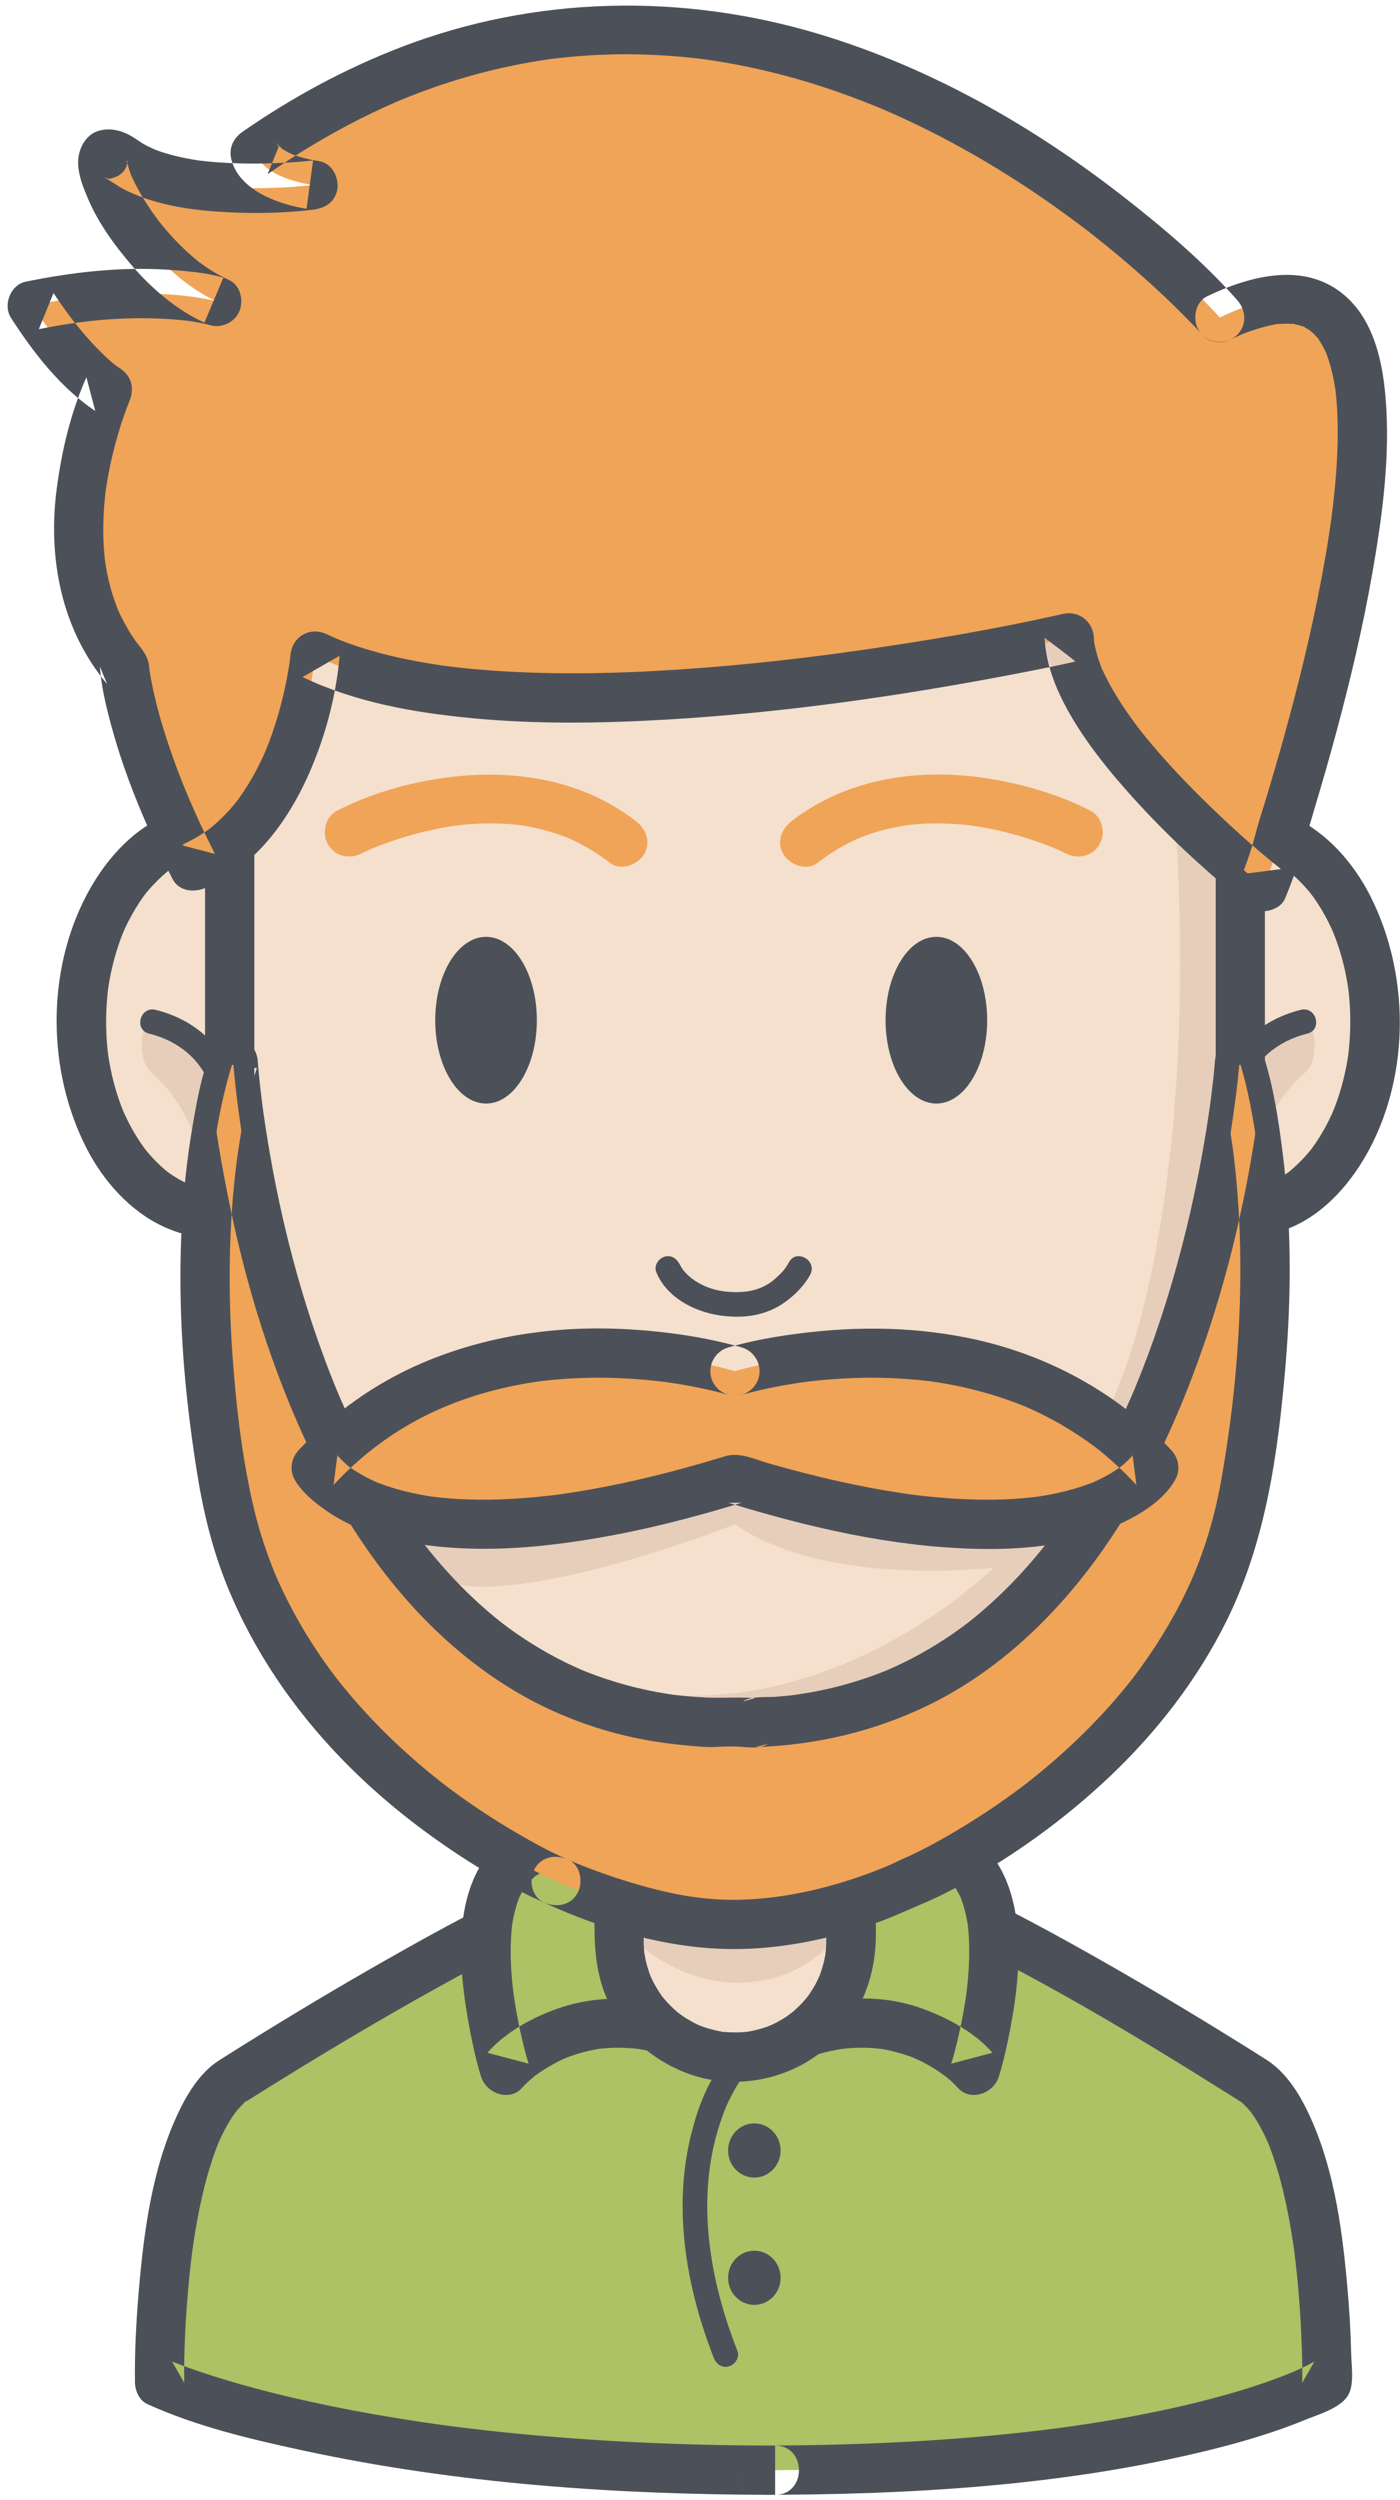 <?xml version="1.0" encoding="UTF-8"?>
<svg width="135px" height="241px" viewBox="0 0 135 241" version="1.1" xmlns="http://www.w3.org/2000/svg" xmlns:xlink="http://www.w3.org/1999/xlink">
    <!-- Generator: Sketch 48.2 (47327) - http://www.bohemiancoding.com/sketch -->
    <title>male6</title>
    <desc>Created with Sketch.</desc>
    <defs></defs>
    <g id="Page-1" stroke="none" stroke-width="1" fill="none" fill-rule="evenodd">
        <g id="male6">
            <path d="M106.468,98.493 C106.468,108.748 112.313,117.062 119.524,117.062 C126.736,117.062 132.582,108.748 132.582,98.493 C132.582,88.238 126.736,79.923 119.524,79.923 C112.313,79.923 106.468,88.238 106.468,98.493" id="Fill-332" fill="#F4E0CD"></path>
            <path d="M104.093,98.493 C104.128,105.909 107.113,114.857 114.33,118.227 C117.714,119.809 121.331,119.739 124.719,118.227 C127.95,116.785 130.454,113.803 132.073,110.736 C136.001,103.295 135.901,93.699 132.073,86.251 C130.474,83.14 127.924,80.256 124.719,78.758 C121.334,77.177 117.716,77.246 114.33,78.758 C111.099,80.2 108.595,83.184 106.976,86.251 C104.997,90 104.112,94.273 104.093,98.493 C104.078,101.557 108.828,101.556 108.843,98.493 C108.861,94.708 109.675,91.071 111.493,87.892 C111.704,87.525 111.932,87.169 112.166,86.818 C112.281,86.646 112.403,86.478 112.523,86.309 C112.921,85.758 112.229,86.67 112.65,86.144 C113.182,85.478 113.78,84.866 114.42,84.304 C114.563,84.178 114.711,84.058 114.859,83.939 C114.411,84.299 114.906,83.916 114.98,83.862 C115.283,83.649 115.598,83.457 115.918,83.272 C116.233,83.092 116.561,82.935 116.892,82.787 C116.333,83.037 116.889,82.8 116.993,82.763 C117.217,82.682 117.445,82.614 117.674,82.548 C118.018,82.452 118.369,82.384 118.721,82.324 C118.079,82.43 118.677,82.338 118.802,82.327 C118.981,82.312 119.163,82.306 119.343,82.301 C119.704,82.29 120.067,82.311 120.426,82.343 C121.039,82.397 119.898,82.254 120.504,82.354 C120.739,82.393 120.97,82.447 121.201,82.504 C121.549,82.589 121.889,82.702 122.224,82.824 C122.798,83.033 121.761,82.611 122.321,82.861 C122.487,82.935 122.648,83.016 122.81,83.098 C123.137,83.266 123.451,83.457 123.76,83.655 C123.916,83.755 124.067,83.863 124.219,83.97 C124.432,84.128 124.421,84.118 124.189,83.939 C124.288,84.017 124.387,84.098 124.483,84.179 C125.085,84.679 125.63,85.243 126.142,85.834 C126.273,85.986 126.4,86.144 126.526,86.302 C126.191,85.884 126.608,86.424 126.646,86.477 C126.932,86.874 127.194,87.288 127.446,87.707 C127.897,88.457 128.284,89.242 128.632,90.044 C128.435,89.592 128.718,90.282 128.73,90.313 C128.812,90.527 128.887,90.742 128.963,90.958 C129.143,91.471 129.296,91.993 129.44,92.519 C129.695,93.449 129.878,94.398 130.021,95.352 C129.952,94.893 130.059,95.701 130.059,95.704 C130.086,95.954 130.107,96.203 130.127,96.453 C130.176,97.046 130.196,97.641 130.204,98.235 C130.219,99.252 130.161,100.269 130.059,101.281 C130.059,101.286 129.956,102.094 130.021,101.634 C129.987,101.877 129.946,102.119 129.904,102.36 C129.81,102.914 129.69,103.463 129.558,104.009 C129.339,104.914 129.056,105.801 128.73,106.673 C128.718,106.703 128.44,107.395 128.632,106.942 C128.545,107.148 128.452,107.349 128.359,107.552 C128.146,108.014 127.91,108.464 127.662,108.908 C127.455,109.278 127.23,109.639 126.998,109.994 C126.886,110.169 126.766,110.339 126.646,110.508 C126.608,110.562 126.196,111.108 126.526,110.684 C125.999,111.36 125.407,111.982 124.773,112.556 C124.631,112.684 124.484,112.806 124.337,112.928 C123.846,113.334 124.729,112.643 124.219,113.016 C123.921,113.235 123.607,113.432 123.289,113.622 C122.976,113.808 122.651,113.971 122.321,114.126 C121.766,114.385 122.795,113.943 122.224,114.162 C122.001,114.248 121.773,114.318 121.546,114.388 C121.204,114.492 120.854,114.567 120.504,114.632 C119.9,114.743 121.038,114.578 120.426,114.643 C120.247,114.663 120.067,114.671 119.886,114.68 C119.525,114.697 119.163,114.683 118.802,114.66 C118.68,114.651 118.074,114.566 118.721,114.661 C118.486,114.626 118.253,114.577 118.021,114.524 C117.671,114.446 117.331,114.339 116.993,114.223 C116.891,114.188 116.326,113.958 116.892,114.199 C116.726,114.128 116.563,114.048 116.4,113.969 C116.072,113.81 115.755,113.624 115.445,113.431 C115.288,113.333 115.134,113.228 114.98,113.124 C114.879,113.052 114.778,112.98 114.677,112.904 C114.909,113.087 114.92,113.094 114.711,112.928 C114.105,112.44 113.554,111.885 113.038,111.303 C112.904,111.153 112.777,110.997 112.65,110.842 C112.222,110.321 112.928,111.223 112.523,110.676 C112.233,110.284 111.967,109.875 111.711,109.46 C111.215,108.657 110.793,107.808 110.418,106.942 C110.613,107.393 110.33,106.704 110.319,106.673 C110.237,106.46 110.161,106.244 110.085,106.027 C109.906,105.515 109.752,104.993 109.608,104.467 C109.483,104.008 109.378,103.541 109.28,103.074 C109.23,102.837 109.187,102.598 109.145,102.36 C109.129,102.277 108.996,101.383 109.047,101.777 C108.904,100.688 108.849,99.589 108.843,98.493 C108.828,95.43 104.078,95.429 104.093,98.493" id="Fill-333" fill="#4C5159"></path>
            <path d="M126.555,99.159 C126.555,99.159 127.377,102.055 125.753,103.488 C120.632,108 120.795,114.598 120.795,114.598 L120.795,102.84 L122.458,100.98 L126.555,99.159" id="Fill-334" fill="#E7CEBB"></path>
            <path d="M119.57,108.745 C119.44,107.262 119.641,106.252 120.102,104.847 C120.986,102.153 123.26,100.334 126.069,99.638 C127.555,99.27 126.925,96.979 125.437,97.348 C121.934,98.215 119.247,100.47 117.946,103.839 C117.365,105.342 117.053,107.13 117.194,108.745 C117.328,110.259 119.704,110.272 119.57,108.745" id="Fill-335" fill="#4C5159"></path>
            <path d="M33.972,98.493 C33.972,108.748 28.127,117.062 20.916,117.062 C13.705,117.062 7.859,108.748 7.859,98.493 C7.859,88.238 13.705,79.923 20.916,79.923 C28.127,79.923 33.972,88.238 33.972,98.493" id="Fill-336" fill="#F4E0CD"></path>
            <path d="M31.598,98.493 C31.579,102.278 30.764,105.915 28.946,109.094 C28.737,109.461 28.509,109.817 28.274,110.168 C28.16,110.34 28.038,110.508 27.916,110.676 C27.52,111.228 28.212,110.317 27.791,110.842 C27.258,111.509 26.66,112.12 26.021,112.682 C25.877,112.808 25.729,112.927 25.581,113.047 C26.028,112.687 25.534,113.07 25.459,113.124 C25.158,113.338 24.841,113.529 24.522,113.713 C24.207,113.894 23.88,114.051 23.548,114.199 C24.107,113.95 23.55,114.186 23.448,114.223 C23.223,114.304 22.995,114.372 22.766,114.438 C22.422,114.534 22.071,114.603 21.719,114.661 C22.361,114.556 21.763,114.648 21.638,114.66 C21.458,114.674 21.278,114.68 21.098,114.685 C20.735,114.696 20.375,114.674 20.015,114.643 C19.402,114.59 20.542,114.732 19.937,114.632 C19.702,114.593 19.469,114.538 19.239,114.483 C18.892,114.398 18.552,114.284 18.216,114.162 C17.642,113.953 18.679,114.375 18.119,114.126 C17.954,114.051 17.792,113.969 17.631,113.887 C17.303,113.72 16.99,113.529 16.681,113.331 C16.523,113.231 16.373,113.123 16.22,113.016 C16.008,112.859 16.019,112.868 16.251,113.047 C16.151,112.969 16.054,112.889 15.956,112.807 C15.355,112.307 14.809,111.742 14.298,111.152 C14.166,111 14.041,110.842 13.914,110.684 C14.249,111.103 13.833,110.562 13.794,110.508 C13.508,110.112 13.246,109.698 12.993,109.277 C12.542,108.529 12.157,107.743 11.809,106.942 C12.004,107.393 11.722,106.704 11.71,106.673 C11.627,106.46 11.552,106.244 11.478,106.027 C11.297,105.515 11.143,104.993 11,104.467 C10.747,103.537 10.563,102.588 10.419,101.634 C10.489,102.093 10.382,101.286 10.381,101.281 C10.354,101.033 10.333,100.783 10.313,100.533 C10.264,99.94 10.245,99.345 10.236,98.751 C10.221,97.733 10.279,96.716 10.381,95.704 C10.382,95.701 10.483,94.892 10.419,95.352 C10.454,95.109 10.495,94.867 10.537,94.626 C10.629,94.072 10.75,93.523 10.882,92.977 C11.1,92.073 11.385,91.185 11.71,90.313 C11.722,90.282 12,89.589 11.809,90.044 C11.896,89.839 11.988,89.637 12.081,89.434 C12.294,88.972 12.531,88.522 12.779,88.078 C12.985,87.707 13.21,87.347 13.441,86.991 C13.555,86.818 13.675,86.647 13.794,86.477 C13.832,86.424 14.245,85.879 13.914,86.302 C14.44,85.627 15.032,85.005 15.667,84.43 C15.81,84.301 15.956,84.18 16.103,84.058 C16.593,83.652 15.712,84.343 16.22,83.97 C16.519,83.751 16.833,83.553 17.15,83.363 C17.464,83.176 17.79,83.014 18.119,82.861 C18.675,82.601 17.646,83.043 18.216,82.824 C18.439,82.738 18.667,82.667 18.894,82.598 C19.237,82.494 19.586,82.419 19.937,82.354 C20.541,82.243 19.403,82.408 20.015,82.343 C20.193,82.323 20.373,82.315 20.553,82.306 C20.916,82.288 21.277,82.302 21.638,82.327 C21.761,82.336 22.366,82.419 21.719,82.324 C21.954,82.359 22.187,82.409 22.42,82.461 C22.768,82.539 23.11,82.647 23.448,82.763 C23.549,82.798 24.113,83.027 23.548,82.787 C23.715,82.858 23.877,82.937 24.04,83.016 C24.367,83.176 24.685,83.362 24.996,83.554 C25.152,83.652 25.307,83.757 25.459,83.862 C25.562,83.934 25.663,84.006 25.762,84.081 C25.532,83.899 25.52,83.892 25.728,84.058 C26.335,84.546 26.886,85.101 27.402,85.683 C27.537,85.833 27.663,85.988 27.791,86.144 C28.218,86.664 27.512,85.762 27.916,86.309 C28.207,86.702 28.472,87.111 28.729,87.525 C29.226,88.329 29.646,89.178 30.023,90.044 C29.827,89.592 30.109,90.282 30.122,90.313 C30.204,90.527 30.279,90.742 30.355,90.958 C30.535,91.471 30.688,91.993 30.832,92.519 C30.958,92.978 31.063,93.445 31.16,93.911 C31.21,94.148 31.253,94.387 31.296,94.626 C31.311,94.709 31.445,95.603 31.394,95.21 C31.536,96.298 31.591,97.397 31.598,98.493 C31.612,101.556 36.363,101.557 36.348,98.493 C36.312,91.076 33.327,82.13 26.111,78.758 C22.726,77.177 19.108,77.246 15.722,78.758 C12.491,80.2 9.988,83.184 8.367,86.251 C4.438,93.692 4.539,103.286 8.367,110.736 C9.966,113.846 12.516,116.73 15.722,118.227 C19.105,119.809 22.723,119.739 26.111,118.227 C29.342,116.785 31.844,113.803 33.464,110.736 C35.444,106.986 36.327,102.713 36.348,98.493 C36.363,95.429 31.612,95.43 31.598,98.493" id="Fill-337" fill="#4C5159"></path>
            <path d="M22.148,51.296 L22.148,126.658 C22.148,153.567 43.963,175.381 70.873,175.381 C97.783,175.381 119.597,153.567 119.597,126.658 L119.597,51.296 L22.148,51.296" id="Fill-338" fill="#F4E0CD"></path>
            <path d="M19.774,51.296 C19.774,56.105 19.774,60.914 19.774,65.722 C19.774,75.733 19.774,85.742 19.774,95.752 C19.774,104.337 19.774,112.922 19.774,121.507 C19.774,123.195 19.774,124.884 19.774,126.572 C19.774,132.935 20.936,139.308 23.268,145.231 C28.623,158.83 39.608,169.528 53.284,174.64 C67.198,179.84 83.163,178.401 96.062,171.127 C108.605,164.054 117.781,151.573 120.815,137.504 C122.213,131.022 121.972,124.444 121.972,117.866 C121.972,108.5 121.972,99.134 121.972,89.768 C121.972,80.237 121.972,70.706 121.972,61.174 C121.972,57.881 121.972,54.589 121.972,51.296 C121.972,50.001 120.892,48.921 119.597,48.921 C115.69,48.921 111.784,48.921 107.876,48.921 C98.792,48.921 89.706,48.921 80.622,48.921 C70.311,48.921 60.001,48.921 49.691,48.921 C42.107,48.921 34.525,48.921 26.943,48.921 C25.346,48.921 23.747,48.921 22.148,48.921 C19.085,48.921 19.085,53.671 22.148,53.671 C26.055,53.671 29.962,53.671 33.869,53.671 C42.954,53.671 52.04,53.671 61.124,53.671 C71.435,53.671 81.744,53.671 92.054,53.671 C99.637,53.671 107.22,53.671 114.803,53.671 C116.401,53.671 118,53.671 119.597,53.671 C118.805,52.879 118.014,52.088 117.221,51.296 C117.221,56.105 117.221,60.914 117.221,65.722 C117.221,75.733 117.221,85.742 117.221,95.752 C117.221,104.337 117.221,112.922 117.221,121.507 C117.221,123.195 117.221,124.884 117.221,126.572 C117.221,127.416 117.201,128.259 117.161,129.103 C117.119,129.981 117.048,130.859 116.96,131.734 C116.917,132.169 116.863,132.602 116.808,133.035 C116.878,132.488 116.782,133.204 116.772,133.264 C116.73,133.551 116.684,133.836 116.637,134.121 C116.058,137.629 115.071,141.065 113.739,144.359 C113.716,144.415 113.448,145.06 113.656,144.569 C113.573,144.763 113.488,144.955 113.404,145.147 C113.234,145.532 113.059,145.913 112.88,146.293 C112.494,147.113 112.079,147.921 111.646,148.718 C110.819,150.245 109.901,151.721 108.917,153.151 C108.681,153.493 108.438,153.831 108.193,154.167 C108.073,154.336 107.948,154.502 107.824,154.668 C107.789,154.715 107.369,155.263 107.691,154.847 C107.141,155.558 106.567,156.25 105.979,156.93 C104.848,158.235 103.641,159.475 102.379,160.654 C101.773,161.22 101.149,161.767 100.515,162.302 C100.198,162.57 99.875,162.831 99.552,163.09 C99.39,163.219 99.226,163.347 99.063,163.475 C99.474,163.154 98.789,163.678 98.717,163.732 C97.329,164.77 95.877,165.724 94.386,166.608 C92.886,167.496 91.334,168.295 89.747,169.016 C89.555,169.104 89.363,169.189 89.17,169.273 C89.117,169.297 88.474,169.569 88.965,169.363 C88.575,169.527 88.184,169.682 87.792,169.834 C86.936,170.166 86.07,170.469 85.198,170.752 C83.505,171.301 81.779,171.747 80.035,172.106 C79.188,172.28 78.335,172.427 77.481,172.557 C77.418,172.566 76.705,172.664 77.251,172.592 C77.035,172.621 76.818,172.647 76.602,172.673 C76.094,172.733 75.585,172.782 75.078,172.827 C73.235,172.988 71.383,173.033 69.535,172.988 C68.651,172.966 67.769,172.914 66.888,172.845 C66.451,172.811 66.014,172.767 65.578,172.721 C65.361,172.698 65.144,172.673 64.927,172.647 C64.784,172.629 64.639,172.611 64.495,172.592 C64.767,172.629 64.762,172.628 64.48,172.588 C60.95,172.087 57.484,171.172 54.151,169.91 C53.758,169.761 53.366,169.604 52.976,169.443 C52.329,169.18 53.409,169.632 52.768,169.357 C52.575,169.274 52.382,169.189 52.19,169.103 C51.36,168.734 50.543,168.336 49.736,167.921 C48.189,167.126 46.692,166.238 45.24,165.283 C44.545,164.827 43.866,164.348 43.195,163.856 C43.027,163.733 42.863,163.608 42.696,163.482 C42.146,163.068 43.062,163.772 42.52,163.347 C42.138,163.05 41.762,162.743 41.389,162.435 C40.06,161.332 38.796,160.151 37.59,158.914 C36.384,157.677 35.251,156.368 34.183,155.011 C33.757,154.47 34.464,155.383 34.047,154.834 C33.921,154.669 33.798,154.502 33.675,154.335 C33.427,154 33.187,153.662 32.948,153.321 C32.429,152.584 31.938,151.828 31.461,151.063 C30.543,149.583 29.711,148.05 28.956,146.482 C28.774,146.103 28.599,145.722 28.428,145.34 C28.341,145.148 28.257,144.955 28.173,144.762 C27.895,144.122 28.354,145.201 28.085,144.554 C27.736,143.71 27.416,142.852 27.114,141.988 C26.529,140.311 26.047,138.6 25.65,136.87 C25.457,136.029 25.293,135.184 25.145,134.335 C25.071,133.908 25.004,133.479 24.942,133.05 C24.837,132.336 25.002,133.537 24.91,132.818 C24.873,132.53 24.84,132.241 24.808,131.953 C24.526,129.397 24.524,126.841 24.524,124.277 C24.524,121.244 24.524,118.211 24.524,115.177 C24.524,105.442 24.524,95.707 24.524,85.972 C24.524,76.865 24.524,67.759 24.524,58.653 C24.524,56.201 24.524,53.749 24.524,51.296 C24.524,48.233 19.774,48.233 19.774,51.296" id="Fill-339" fill="#4C5159"></path>
            <path d="M13.884,99.159 C13.884,99.159 13.062,102.055 14.687,103.488 C19.807,108 19.645,114.598 19.645,114.598 L19.645,102.84 L17.981,100.98 L13.884,99.159" id="Fill-340" fill="#E7CEBB"></path>
            <path d="M23.245,108.745 C23.388,107.118 23.058,105.358 22.495,103.839 C21.243,100.465 18.47,98.206 15.002,97.348 C13.515,96.979 12.885,99.27 14.371,99.638 C17.208,100.34 19.417,102.155 20.339,104.847 C20.814,106.237 21,107.272 20.871,108.745 C20.737,110.272 23.113,110.259 23.245,108.745" id="Fill-341" fill="#4C5159"></path>
            <path d="M117.153,81.42 C117.153,81.42 101.831,70.858 100.37,60.797 C100.37,60.797 52.616,71.999 32.581,62.443 C32.581,62.443 28.161,61.348 28.462,56.111 C29.217,42.991 116.692,51.925 116.692,51.925 C116.692,51.925 117.153,61.808 117.153,81.42" id="Fill-342" fill="#E7CEBB"></path>
            <path d="M105.163,78.163 C102.167,76.614 98.778,75.619 95.463,75.079 C88.831,73.998 81.855,74.931 76.4,79.102 C75.373,79.887 74.832,81.131 75.548,82.351 C76.141,83.365 77.766,83.992 78.797,83.203 C81.435,81.187 83.753,80.196 87.009,79.621 C87.153,79.596 87.299,79.572 87.442,79.551 C88.158,79.44 86.961,79.606 87.676,79.523 C88.032,79.482 88.39,79.454 88.748,79.428 C89.449,79.38 90.153,79.371 90.856,79.382 C91.535,79.392 92.215,79.437 92.892,79.497 C93.221,79.528 93.548,79.566 93.875,79.607 C93.267,79.531 93.913,79.615 94.011,79.63 C94.199,79.658 94.387,79.69 94.575,79.722 C96.679,80.078 98.746,80.656 100.745,81.399 C101.096,81.528 101.443,81.666 101.788,81.808 C102.327,82.028 101.232,81.568 101.729,81.783 C101.847,81.835 101.964,81.886 102.081,81.94 C102.312,82.043 102.541,82.15 102.766,82.266 C103.917,82.86 105.337,82.572 106.017,81.413 C106.645,80.34 106.313,78.758 105.163,78.163" id="Fill-343" fill="#F0A457"></path>
            <path d="M34.884,82.266 C35.089,82.159 35.298,82.063 35.507,81.968 C35.62,81.916 35.732,81.867 35.845,81.817 C36.414,81.567 35.474,81.97 35.771,81.845 C36.107,81.705 36.448,81.571 36.791,81.442 C38.824,80.671 40.934,80.097 43.076,79.722 C43.39,79.667 43.705,79.62 44.02,79.574 C43.399,79.663 44.417,79.532 44.561,79.517 C45.234,79.447 45.91,79.407 46.587,79.386 C47.288,79.364 47.989,79.38 48.689,79.415 C49.046,79.433 49.403,79.465 49.76,79.5 C49.904,79.515 50.047,79.53 50.191,79.547 C49.644,79.484 50.363,79.575 50.425,79.585 C51.914,79.817 53.371,80.227 54.772,80.777 C55.035,80.885 55.061,80.896 54.853,80.812 C55.07,80.906 55.283,81.009 55.498,81.112 C55.859,81.286 56.211,81.478 56.562,81.674 C57.364,82.124 58.123,82.646 58.853,83.203 C59.884,83.992 61.509,83.365 62.103,82.351 C62.818,81.131 62.277,79.887 61.25,79.102 C55.771,74.912 48.841,74.036 42.187,75.079 C38.876,75.598 35.474,76.618 32.487,78.163 C31.338,78.758 31.005,80.34 31.635,81.413 C32.313,82.572 33.734,82.86 34.884,82.266" id="Fill-344" fill="#F0A457"></path>
            <path d="M73.24,238.13 C114.12,238.13 127.95,229.7 127.95,229.7 C127.95,229.7 128.292,206.527 121.109,200.732 C121.109,200.732 94.255,183.522 82.795,180.536 L60.546,180.536 C49.087,183.522 22.233,200.732 22.233,200.732 C15.049,206.527 15.392,229.7 15.392,229.7 C15.392,229.7 33.864,238.13 74.744,238.13 L73.24,238.13" id="Fill-345" fill="#ACC264"></path>
            <path d="M73.24,240.505 C87.748,240.497 102.549,239.662 116.687,236.174 C119.811,235.402 122.918,234.485 125.898,233.26 C127.109,232.762 129.268,232.152 130.001,230.899 C130.597,229.882 130.327,228.157 130.299,227.04 C130.243,224.762 130.109,222.485 129.903,220.215 C129.378,214.431 128.528,208.355 125.878,203.111 C125.011,201.396 123.785,199.622 122.14,198.573 C121.134,197.934 120.125,197.302 119.111,196.673 C114.597,193.872 110.031,191.152 105.405,188.539 C99.966,185.467 94.436,182.521 88.673,180.099 C87.542,179.624 86.398,179.181 85.236,178.79 C84.367,178.496 83.456,178.161 82.53,178.161 C80.34,178.161 78.148,178.161 75.958,178.161 C72.767,178.161 69.577,178.161 66.387,178.161 C64.457,178.161 62.526,178.161 60.596,178.161 C59.565,178.161 58.419,178.674 57.457,179.013 C56.122,179.485 54.813,180.031 53.512,180.589 C47.865,183.005 42.449,185.975 37.113,189.006 C32.614,191.561 28.171,194.221 23.777,196.954 C22.883,197.511 21.991,198.069 21.104,198.636 C19.29,199.793 18.028,201.876 17.138,203.782 C14.646,209.125 13.858,215.196 13.368,221.014 C13.125,223.897 12.974,226.807 13.016,229.7 C13.028,230.473 13.445,231.411 14.192,231.751 C18.938,233.912 24.186,235.143 29.254,236.237 C44.155,239.456 59.53,240.496 74.744,240.505 C74.744,238.922 74.744,237.338 74.744,235.754 C74.243,235.754 73.742,235.754 73.24,235.754 C70.177,235.754 70.177,240.505 73.24,240.505 C73.742,240.505 74.243,240.505 74.744,240.505 C77.808,240.505 77.808,235.756 74.744,235.754 C65.813,235.749 56.88,235.357 47.998,234.414 C47.113,234.319 46.23,234.219 45.346,234.112 C44.918,234.063 44.492,234.008 44.064,233.955 C43.855,233.928 43.645,233.901 43.435,233.875 C43.334,233.861 42.448,233.743 43.032,233.822 C41.408,233.603 39.786,233.36 38.167,233.097 C35.407,232.648 32.661,232.128 29.931,231.529 C26.404,230.755 22.901,229.847 19.477,228.703 C18.615,228.416 17.76,228.11 16.915,227.779 C16.617,227.662 15.731,227.287 16.812,227.746 C16.738,227.714 16.664,227.682 16.59,227.649 C16.982,228.333 17.374,229.016 17.766,229.7 C17.72,226.43 17.912,223.145 18.219,219.891 C18.282,219.226 18.354,218.562 18.432,217.898 C18.471,217.557 18.514,217.217 18.559,216.878 C18.471,217.547 18.55,216.949 18.567,216.824 C18.599,216.594 18.633,216.365 18.667,216.134 C18.882,214.694 19.146,213.263 19.466,211.842 C19.774,210.474 20.148,209.12 20.606,207.794 C20.71,207.492 20.822,207.192 20.937,206.894 C20.994,206.747 21.053,206.602 21.112,206.457 C20.855,207.085 21.059,206.583 21.115,206.457 C21.373,205.871 21.663,205.301 21.981,204.746 C22.12,204.504 22.269,204.268 22.423,204.035 C22.526,203.877 23.094,203.123 22.601,203.756 C22.938,203.324 23.316,202.927 23.727,202.566 C24.083,202.254 23.161,202.956 23.536,202.716 C23.662,202.635 23.789,202.555 23.916,202.474 C25.146,201.694 26.382,200.925 27.622,200.161 C32.353,197.243 37.14,194.412 41.999,191.709 C44.764,190.17 47.558,188.677 50.391,187.266 C51.713,186.607 53.047,185.97 54.391,185.36 C54.993,185.088 55.599,184.823 56.206,184.564 C55.544,184.846 56.495,184.448 56.656,184.381 C56.983,184.249 57.311,184.12 57.641,183.993 C58.689,183.59 59.752,183.223 60.834,182.919 C61.452,182.746 60.086,182.911 60.838,182.911 C61.206,182.911 61.575,182.911 61.944,182.911 C64.342,182.911 66.741,182.911 69.139,182.911 C72.382,182.911 75.624,182.911 78.866,182.911 C79.943,182.911 81.02,182.911 82.097,182.911 C82.319,182.911 82.541,182.911 82.764,182.911 C82.271,182.911 82.151,182.818 82.625,182.951 C82.907,183.03 83.189,183.118 83.47,183.207 C84.608,183.565 85.725,183.991 86.829,184.441 C86.974,184.5 87.118,184.56 87.263,184.619 C87.779,184.833 86.765,184.406 87.284,184.627 C87.584,184.756 87.885,184.886 88.184,185.019 C88.86,185.317 89.532,185.624 90.201,185.937 C100.013,190.524 109.377,196.157 118.54,201.915 C118.924,202.156 119.309,202.4 119.691,202.643 C119.76,202.687 119.828,202.73 119.896,202.774 C119.636,202.607 119.363,202.345 119.706,202.647 C119.925,202.839 120.127,203.048 120.324,203.263 C120.452,203.402 121.012,204.117 120.531,203.484 C120.695,203.7 120.847,203.924 120.995,204.15 C121.336,204.669 121.632,205.216 121.908,205.773 C122.042,206.044 122.167,206.319 122.288,206.597 C122.509,207.098 122.08,206.089 122.289,206.601 C122.348,206.747 122.405,206.895 122.461,207.041 C122.714,207.698 122.936,208.37 123.141,209.044 C123.559,210.411 123.885,211.804 124.166,213.204 C124.303,213.891 124.425,214.581 124.539,215.271 C124.596,215.616 124.648,215.962 124.7,216.307 C124.726,216.48 124.75,216.651 124.775,216.824 C124.791,216.937 124.806,217.052 124.822,217.167 C124.776,216.821 124.771,216.781 124.805,217.049 C125.139,219.622 125.345,222.212 125.468,224.803 C125.544,226.432 125.598,228.068 125.575,229.7 C125.967,229.016 126.359,228.333 126.751,227.649 C126.528,227.784 126.295,227.901 126.063,228.018 C125.77,228.166 125.473,228.305 125.174,228.442 C124.986,228.526 124.797,228.61 124.608,228.692 C124.091,228.914 124.988,228.531 124.804,228.609 C124.67,228.666 124.536,228.72 124.401,228.775 C121.327,230.022 118.121,230.941 114.901,231.719 C112.495,232.303 110.067,232.79 107.628,233.216 C106.179,233.47 104.725,233.697 103.269,233.904 C103.075,233.932 102.882,233.959 102.688,233.985 C102.596,233.999 101.938,234.088 102.534,234.008 C102.132,234.063 101.73,234.114 101.329,234.164 C100.422,234.278 99.515,234.385 98.606,234.485 C90.187,235.414 81.707,235.749 73.24,235.754 C70.177,235.756 70.176,240.506 73.24,240.505" id="Fill-346" fill="#4C5159"></path>
            <path d="M80.009,178.507 C80.009,178.507 89.942,174.705 94.022,180.566 C98.103,186.424 94.022,199.568 94.022,199.568 C94.022,199.568 86.04,190.383 72.735,198.142 L80.009,178.507" id="Fill-347" fill="#ACC264"></path>
            <path d="M80.64,180.797 C81.082,180.629 81.539,180.495 81.994,180.365 C82.461,180.234 82.935,180.122 83.411,180.02 C83.69,179.96 83.97,179.908 84.25,179.859 C84.4,179.833 84.547,179.81 84.697,179.787 C84.957,179.751 84.899,179.758 84.526,179.809 C84.631,179.795 84.736,179.784 84.841,179.772 C85.498,179.699 86.158,179.668 86.818,179.671 C87.159,179.673 87.499,179.692 87.837,179.718 C88.008,179.731 88.18,179.752 88.349,179.772 C87.648,179.688 88.426,179.8 88.565,179.827 C88.902,179.894 89.233,179.986 89.563,180.088 C89.727,180.138 89.888,180.2 90.048,180.26 C89.46,180.039 90,180.243 90.113,180.298 C90.426,180.447 90.725,180.629 91.014,180.82 C91.512,181.151 90.63,180.495 91.097,180.876 C91.284,181.029 91.456,181.199 91.625,181.37 C91.756,181.502 91.876,181.645 91.996,181.786 C91.644,181.368 92.003,181.809 92.063,181.899 C92.25,182.173 92.408,182.467 92.558,182.763 C92.612,182.871 92.839,183.404 92.594,182.815 C92.661,182.974 92.718,183.137 92.775,183.3 C92.914,183.689 93.02,184.09 93.115,184.492 C93.201,184.847 93.264,185.208 93.322,185.568 C93.423,186.194 93.261,185.043 93.335,185.678 C93.357,185.865 93.373,186.054 93.39,186.242 C93.46,187.072 93.47,187.907 93.453,188.74 C93.437,189.511 93.383,190.281 93.313,191.048 C93.278,191.423 93.234,191.798 93.189,192.171 C93.112,192.8 93.263,191.649 93.177,192.27 C93.143,192.506 93.107,192.744 93.069,192.979 C92.87,194.25 92.611,195.51 92.313,196.76 C92.14,197.489 91.954,198.219 91.732,198.936 C93.055,198.586 94.379,198.238 95.702,197.888 C93.975,195.911 91.421,194.546 89,193.654 C83.154,191.503 76.76,193.079 71.536,196.092 C72.7,196.985 73.862,197.88 75.025,198.774 C77.45,192.229 79.874,185.683 82.299,179.138 C82.749,177.923 81.807,176.536 80.64,176.216 C79.31,175.85 78.167,176.662 77.717,177.874 C75.293,184.42 72.869,190.966 70.444,197.511 C69.691,199.544 72.246,201.166 73.933,200.193 C75.399,199.348 76.577,198.782 78.042,198.286 C78.71,198.059 79.392,197.878 80.08,197.724 C80.438,197.644 80.798,197.581 81.16,197.522 C81.443,197.48 81.442,197.48 81.159,197.521 C81.364,197.495 81.569,197.477 81.776,197.458 C82.364,197.407 82.955,197.396 83.544,197.409 C83.793,197.415 84.042,197.43 84.29,197.448 C84.444,197.458 85.424,197.577 84.729,197.48 C85.755,197.624 86.763,197.888 87.737,198.236 C87.925,198.302 88.109,198.376 88.293,198.45 C87.588,198.167 88.357,198.484 88.51,198.555 C88.87,198.723 89.222,198.91 89.569,199.106 C89.882,199.283 90.186,199.472 90.485,199.671 C90.701,199.814 91.678,200.544 90.925,199.962 C91.424,200.349 91.926,200.769 92.343,201.247 C93.57,202.652 95.817,201.802 96.313,200.198 C96.78,198.691 97.12,197.139 97.415,195.59 C98.022,192.408 98.416,189.104 98.105,185.865 C97.758,182.228 96.5,178.878 93.411,176.719 C90.853,174.93 87.375,174.69 84.372,175.079 C82.683,175.296 80.974,175.608 79.377,176.216 C78.168,176.676 77.35,177.799 77.717,179.138 C78.036,180.298 79.427,181.257 80.64,180.797" id="Fill-348" fill="#4C5159"></path>
            <path d="M62.696,178.507 C62.696,178.507 52.761,174.705 48.683,180.566 C44.602,186.424 48.683,199.568 48.683,199.568 C48.683,199.568 56.665,190.383 69.97,198.142 L62.696,178.507" id="Fill-349" fill="#ACC264"></path>
            <path d="M63.328,176.216 C61.68,175.589 59.918,175.283 58.179,175.059 C55.135,174.666 51.721,175.021 49.149,176.819 C43.25,180.944 44.146,189.588 45.32,195.752 C45.605,197.246 45.941,198.745 46.391,200.198 C46.888,201.802 49.135,202.652 50.361,201.247 C50.76,200.791 51.235,200.394 51.707,200.018 C52,199.787 51.154,200.438 51.608,200.099 C51.749,199.995 51.893,199.894 52.036,199.795 C52.323,199.596 52.62,199.411 52.92,199.232 C53.254,199.032 53.599,198.849 53.947,198.674 C54.155,198.57 54.366,198.473 54.579,198.379 C54.811,198.279 54.755,198.303 54.412,198.45 C54.548,198.393 54.687,198.341 54.827,198.288 C55.733,197.944 56.677,197.7 57.631,197.534 C57.746,197.515 57.86,197.497 57.976,197.48 C57.635,197.525 57.601,197.53 57.872,197.497 C58.175,197.463 58.48,197.442 58.785,197.424 C59.432,197.388 60.081,197.402 60.726,197.443 C61,197.46 61.274,197.489 61.546,197.521 C61.263,197.48 61.262,197.48 61.544,197.522 C61.76,197.554 61.975,197.593 62.189,197.634 C62.947,197.776 63.694,197.979 64.43,198.21 C66.02,198.709 67.229,199.305 68.771,200.193 C70.459,201.166 73.013,199.544 72.26,197.511 C69.836,190.966 67.411,184.42 64.987,177.874 C64.538,176.662 63.395,175.85 62.065,176.216 C60.899,176.536 59.956,177.923 60.407,179.138 C62.83,185.683 65.255,192.229 67.68,198.774 C68.842,197.88 70.005,196.985 71.168,196.092 C65.942,193.078 59.705,191.579 53.849,193.604 C51.379,194.458 48.75,195.889 47.002,197.888 C48.326,198.238 49.65,198.586 50.973,198.936 C50.506,197.428 50.165,195.876 49.869,194.328 C49.74,193.644 49.628,192.958 49.528,192.27 C49.438,191.65 49.595,192.8 49.516,192.171 C49.492,191.985 49.47,191.799 49.45,191.613 C49.4,191.172 49.361,190.728 49.328,190.285 C49.206,188.689 49.207,187.081 49.391,185.491 C49.318,186.121 49.395,185.497 49.412,185.386 C49.44,185.205 49.477,185.025 49.511,184.846 C49.582,184.493 49.672,184.146 49.77,183.801 C49.865,183.466 49.983,183.138 50.11,182.815 C49.878,183.405 50.093,182.874 50.147,182.763 C50.243,182.563 50.354,182.369 50.465,182.177 C50.549,182.036 50.641,181.9 50.733,181.764 C51.093,181.233 50.425,182.122 50.83,181.644 C51.064,181.363 51.332,181.114 51.608,180.876 C52.064,180.483 51.202,181.162 51.691,180.82 C51.833,180.721 51.983,180.631 52.133,180.541 C52.283,180.454 52.438,180.376 52.592,180.298 C52.695,180.247 52.8,180.199 52.905,180.152 C52.602,180.279 52.573,180.295 52.817,180.2 C53.139,180.079 53.471,179.986 53.805,179.903 C53.984,179.857 55.061,179.676 54.356,179.772 C55.085,179.673 55.825,179.658 56.559,179.679 C56.888,179.688 57.216,179.712 57.544,179.74 C57.704,179.755 57.863,179.772 58.021,179.79 C58.581,179.853 57.461,179.709 58.008,179.787 C58.613,179.875 59.213,179.996 59.809,180.134 C60.569,180.311 61.335,180.519 62.065,180.797 C63.276,181.257 64.668,180.298 64.987,179.138 C65.355,177.799 64.537,176.676 63.328,176.216" id="Fill-350" fill="#4C5159"></path>
            <path d="M69.796,198.728 C68.094,200.862 67.125,203.652 66.525,206.275 C64.917,213.297 66.24,220.676 68.825,227.291 C69.06,227.894 69.612,228.305 70.285,228.121 C70.861,227.962 71.351,227.263 71.115,226.66 C68.679,220.423 67.339,213.54 68.814,206.907 C69.037,205.911 69.327,204.932 69.676,203.973 C69.966,203.177 70.146,202.767 70.569,201.944 C70.797,201.502 71.046,201.07 71.318,200.653 C71.419,200.499 71.855,199.932 71.476,200.408 C71.878,199.902 71.972,199.224 71.476,198.728 C71.056,198.309 70.199,198.22 69.796,198.728" id="Fill-351" fill="#4C5159"></path>
            <path d="M59.7,173.752 L59.7,187.13 C59.7,193.3 64.702,198.303 70.873,198.303 C77.043,198.303 82.045,193.3 82.045,187.13 L82.045,173.752 L59.7,173.752" id="Fill-352" fill="#F4E0CD"></path>
            <path d="M57.324,173.752 C57.324,177.692 57.324,181.633 57.324,185.573 C57.324,188.056 57.53,190.412 58.547,192.725 C60.123,196.31 63.32,198.975 67.033,200.126 C70.834,201.303 75.2,200.583 78.468,198.343 C81.902,195.987 83.926,192.336 84.368,188.232 C84.542,186.605 84.421,184.911 84.421,183.282 C84.421,180.812 84.421,178.342 84.421,175.872 C84.421,175.164 84.421,174.459 84.421,173.752 C84.421,172.457 83.34,171.376 82.045,171.376 C74.666,171.376 67.286,171.376 59.906,171.376 C59.837,171.376 59.769,171.376 59.7,171.376 C56.636,171.376 56.636,176.127 59.7,176.127 C67.08,176.127 74.46,176.127 81.839,176.127 C81.908,176.127 81.977,176.127 82.045,176.127 C81.254,175.335 80.462,174.544 79.67,173.752 C79.67,177.692 79.67,181.633 79.67,185.573 C79.67,186.088 79.67,186.604 79.67,187.12 C79.67,187.419 79.657,187.716 79.636,188.014 C79.631,188.078 79.539,188.793 79.62,188.246 C79.588,188.46 79.544,188.671 79.5,188.881 C79.415,189.298 79.292,189.707 79.159,190.11 C79.093,190.31 79.015,190.506 78.938,190.701 C79.131,190.212 78.781,191 78.738,191.084 C78.55,191.455 78.33,191.809 78.102,192.156 C77.987,192.329 77.863,192.496 77.74,192.662 C78.053,192.241 77.63,192.775 77.588,192.823 C77.319,193.136 77.023,193.426 76.719,193.708 C76.568,193.848 76.41,193.981 76.25,194.112 C76.649,193.781 75.978,194.305 75.9,194.358 C75.557,194.593 75.194,194.8 74.827,194.995 C74.643,195.093 74.453,195.181 74.264,195.269 C74.745,195.046 74.114,195.323 74.052,195.346 C73.655,195.494 73.245,195.608 72.833,195.71 C72.625,195.761 72.414,195.801 72.203,195.84 C71.923,195.884 71.919,195.888 72.191,195.85 C72.047,195.867 71.902,195.881 71.757,195.894 C71.315,195.932 70.872,195.932 70.429,195.919 C70.209,195.912 69.99,195.894 69.771,195.874 C69.057,195.811 70.244,195.958 69.543,195.84 C69.121,195.77 68.707,195.664 68.295,195.545 C68.093,195.486 67.894,195.416 67.693,195.346 C67.562,195.297 67.43,195.247 67.301,195.194 C67.546,195.298 67.543,195.293 67.292,195.181 C66.915,195.006 66.551,194.8 66.194,194.583 C66.017,194.476 65.846,194.358 65.676,194.24 C65.623,194.205 65.086,193.785 65.495,194.112 C65.171,193.855 64.871,193.569 64.579,193.277 C64.433,193.131 64.294,192.977 64.158,192.823 C64.065,192.719 63.976,192.614 63.89,192.506 C64.046,192.718 64.044,192.714 63.882,192.496 C63.634,192.163 63.416,191.809 63.207,191.45 C63.103,191.27 63.007,191.084 62.913,190.898 C62.884,190.842 62.603,190.21 62.808,190.701 C62.645,190.312 62.515,189.908 62.399,189.503 C62.339,189.298 62.292,189.089 62.245,188.881 C62.224,188.787 62.083,187.906 62.152,188.448 C62.062,187.742 62.075,187.03 62.075,186.321 C62.075,182.182 62.075,178.044 62.075,173.903 C62.075,173.853 62.075,173.803 62.075,173.752 C62.075,170.688 57.324,170.688 57.324,173.752" id="Fill-353" fill="#4C5159"></path>
            <path d="M75.271,207.309 C75.271,208.751 74.138,209.921 72.74,209.921 C71.341,209.921 70.208,208.751 70.208,207.309 C70.208,205.866 71.341,204.697 72.74,204.697 C74.138,204.697 75.271,205.866 75.271,207.309" id="Fill-354" fill="#4C5159"></path>
            <path d="M62.118,180.804 C62.118,180.804 70.873,182.298 79.628,180.804 L79.628,187.817 C79.628,187.817 76.724,191.132 71.19,191.132 C65.801,191.132 62.118,187.817 62.118,187.817 L62.118,180.804" id="Fill-356" fill="#E7CEBB"></path>
            <path d="M51.768,98.348 C51.768,102.785 49.575,106.383 46.869,106.383 C44.162,106.383 41.969,102.785 41.969,98.348 C41.969,93.91 44.162,90.312 46.869,90.312 C49.575,90.312 51.768,93.91 51.768,98.348" id="Fill-357" fill="#4C5159"></path>
            <path d="M95.192,98.348 C95.192,102.785 93,106.383 90.293,106.383 C87.587,106.383 85.394,102.785 85.394,98.348 C85.394,93.91 87.587,90.312 90.293,90.312 C93,90.312 95.192,93.91 95.192,98.348" id="Fill-358" fill="#4C5159"></path>
            <path d="M63.272,122.6 C64.259,125.086 66.968,126.469 69.486,126.82 C71.725,127.132 73.93,126.836 75.782,125.465 C76.703,124.784 77.577,123.902 78.127,122.884 C78.854,121.537 76.803,120.337 76.077,121.686 C75.708,122.368 75.373,122.712 74.724,123.291 C73.398,124.468 71.738,124.676 70.035,124.515 C68.673,124.385 67.276,123.811 66.344,122.934 C66.184,122.782 66.036,122.618 65.894,122.449 C65.684,122.199 66.029,122.637 65.854,122.396 C65.793,122.312 65.738,122.225 65.682,122.138 C65.59,121.99 65.333,121.392 65.562,121.97 C65.324,121.368 64.777,120.954 64.102,121.14 C63.529,121.298 63.033,121.998 63.272,122.6" id="Fill-359" fill="#4C5159"></path>
            <path d="M106.852,135.947 C108.031,133.388 109.028,130.651 109.814,127.741 C116.093,104.491 113.074,76.119 113.074,76.119 L117.153,78.179 L117.153,128.692 C116.638,147.114 105.037,160.679 94.13,166.707 C82,173.41 65.558,163.44 65.558,163.44 C75.976,163.85 87.098,159.11 95.836,151.124 C95.836,151.124 79.672,153.099 70.873,146.947 C70.873,146.947 51.702,154.493 43.705,152.672 L37.438,145.784 L74.821,140.004 L106.852,135.947" id="Fill-360" fill="#E7CEBB"></path>
            <path d="M53.615,181.336 C53.615,181.336 26.36,169.828 21.665,143.54 C16.971,117.254 22.485,102.336 22.485,102.336 C22.485,102.336 26.579,164.78 68.812,166.048 C68.812,166.048 70.633,165.896 72.828,166.074 C72.854,166.056 72.868,166.048 72.868,166.048 C115.099,164.78 119.524,102.336 119.524,102.336 C119.524,102.336 124.708,117.254 120.013,143.54 C115.318,169.828 88.063,181.336 88.063,181.336 C88.063,181.336 79.933,185.521 70.628,185.521 C62.62,185.521 53.615,181.336 53.615,181.336" id="Fill-361" fill="#F0A457"></path>
            <path d="M54.813,179.285 C52.993,178.514 51.247,177.535 49.545,176.535 C47.701,175.45 45.909,174.273 44.172,173.019 C43.69,172.671 43.214,172.315 42.741,171.953 C42.312,171.625 43.167,172.286 42.737,171.951 C42.615,171.856 42.494,171.76 42.372,171.664 C42.083,171.436 41.797,171.205 41.511,170.973 C40.447,170.103 39.413,169.196 38.406,168.259 C36.219,166.223 34.189,164.017 32.35,161.662 C32.709,162.12 32.32,161.618 32.266,161.546 C32.15,161.395 32.04,161.244 31.925,161.091 C31.7,160.786 31.479,160.476 31.258,160.167 C30.777,159.484 30.318,158.787 29.871,158.08 C28.988,156.685 28.188,155.239 27.459,153.758 C27.281,153.395 27.109,153.028 26.94,152.659 C26.854,152.474 26.772,152.287 26.69,152.101 C26.662,152.038 26.395,151.41 26.606,151.914 C26.257,151.084 25.941,150.24 25.645,149.39 C25.054,147.698 24.583,145.966 24.209,144.214 C23.244,139.691 22.758,135.329 22.422,130.706 C22.142,126.838 22.071,122.954 22.231,119.078 C22.296,117.501 22.406,115.925 22.556,114.353 C22.62,113.684 22.695,113.017 22.775,112.35 C22.798,112.164 22.94,111.11 22.833,111.895 C22.878,111.552 22.929,111.21 22.98,110.867 C23.378,108.235 23.87,105.543 24.756,103.024 C24.762,103.004 24.769,102.986 24.775,102.968 C23.22,102.756 21.665,102.547 20.109,102.336 C20.385,106.519 21.08,110.705 21.88,114.814 C23.587,123.579 26.225,132.206 30.111,140.259 C34.481,149.309 40.817,157.719 49.538,162.952 C52.826,164.925 56.454,166.392 60.179,167.293 C62.267,167.797 64.406,168.108 66.544,168.294 C67.388,168.366 68.255,168.455 69.102,168.404 C69.67,168.37 70.24,168.362 70.811,168.363 C71.825,168.365 73.185,168.709 74.066,168.098 C73.667,168.207 73.268,168.315 72.868,168.422 C78.614,168.239 84.202,166.942 89.387,164.448 C93.969,162.244 98.074,159.031 101.542,155.333 C108.397,148.026 112.939,138.812 116.163,129.408 C118.58,122.359 120.256,115.039 121.283,107.66 C121.529,105.893 121.773,104.117 121.899,102.336 C120.345,102.547 118.789,102.756 117.234,102.968 C117.981,105.125 118.373,107.442 118.726,109.687 C118.768,109.96 118.808,110.231 118.848,110.503 C118.868,110.646 118.887,110.787 118.908,110.929 C118.98,111.456 118.831,110.344 118.901,110.881 C118.989,111.558 119.066,112.236 119.138,112.916 C119.292,114.41 119.403,115.907 119.481,117.407 C119.674,121.135 119.633,124.875 119.423,128.602 C119.159,133.292 118.619,137.735 117.833,142.29 C117.512,144.146 117.097,145.976 116.555,147.78 C116.314,148.588 116.042,149.387 115.752,150.179 C115.61,150.569 115.458,150.956 115.305,151.341 C115.229,151.533 115.15,151.724 115.072,151.914 C115.282,151.407 114.944,152.201 114.906,152.288 C113.579,155.29 111.897,158.129 109.977,160.786 C109.754,161.091 109.528,161.395 109.299,161.696 C108.917,162.201 109.601,161.311 109.213,161.809 C109.098,161.955 108.981,162.101 108.864,162.247 C108.367,162.871 107.852,163.481 107.328,164.083 C106.352,165.198 105.326,166.272 104.267,167.31 C103.263,168.291 102.223,169.235 101.156,170.146 C100.668,170.563 100.174,170.969 99.674,171.371 C99.432,171.567 99.186,171.76 98.941,171.951 C98.512,172.287 99.367,171.624 98.937,171.953 C98.777,172.075 98.616,172.197 98.455,172.318 C96.67,173.661 94.816,174.91 92.909,176.071 C90.978,177.246 88.981,178.367 86.904,179.267 C86.677,179.365 86.457,179.485 86.232,179.589 C86.052,179.673 85.872,179.753 85.69,179.833 C85.583,179.881 85.473,179.928 85.363,179.976 C84.919,180.166 85.91,179.748 85.438,179.943 C84.772,180.22 84.101,180.475 83.423,180.72 C79.672,182.072 75.826,182.929 72.056,183.113 C67.897,183.317 64.327,182.556 60.272,181.303 C58.851,180.864 57.448,180.362 56.064,179.815 C55.826,179.72 55.587,179.622 55.351,179.524 C54.939,179.353 55.911,179.762 55.532,179.601 C55.453,179.567 55.374,179.533 55.293,179.499 C55.133,179.429 54.972,179.358 54.813,179.285 C53.639,178.74 52.265,178.942 51.563,180.136 C50.957,181.173 51.242,182.842 52.417,183.387 C58.287,186.108 64.988,188.033 71.488,187.885 C75.783,187.788 80.084,186.88 84.141,185.492 C85.898,184.891 87.566,184.11 89.272,183.382 C91.223,182.549 93.094,181.495 94.913,180.41 C99.204,177.849 103.242,174.809 106.88,171.384 C111.514,167.023 115.508,161.875 118.321,156.156 C122.072,148.53 123.237,140.102 123.954,131.714 C124.544,124.791 124.54,117.78 123.651,110.881 C123.261,107.849 122.797,104.761 121.86,101.84 C121.845,101.795 121.831,101.75 121.815,101.705 C120.924,99.131 117.341,99.638 117.148,102.336 C117.07,103.447 116.936,104.557 116.798,105.662 C116.765,105.928 116.73,106.193 116.695,106.457 C116.84,105.368 116.68,106.558 116.639,106.845 C116.542,107.529 116.437,108.214 116.327,108.895 C116.065,110.524 115.77,112.147 115.443,113.763 C114.631,117.784 113.62,121.766 112.391,125.681 C111.698,127.888 110.93,130.072 110.085,132.225 C109.876,132.756 109.662,133.286 109.444,133.814 C109.389,133.945 109.333,134.077 109.277,134.21 C109.553,133.555 109.351,134.036 109.292,134.172 C109.159,134.481 109.024,134.789 108.889,135.097 C108.399,136.204 107.883,137.3 107.343,138.385 C106.254,140.575 105.051,142.709 103.735,144.771 C103.074,145.806 102.378,146.818 101.653,147.807 C101.479,148.045 101.302,148.281 101.125,148.515 C101.04,148.627 100.717,149.045 101.138,148.502 C101.047,148.618 100.957,148.734 100.865,148.85 C100.472,149.351 100.065,149.843 99.652,150.328 C98.064,152.196 96.33,153.938 94.459,155.522 C94.234,155.714 94.007,155.9 93.778,156.087 C93.64,156.198 92.854,156.809 93.448,156.352 C92.939,156.743 92.419,157.119 91.893,157.485 C90.873,158.192 89.815,158.844 88.729,159.446 C88.113,159.787 87.486,160.106 86.853,160.412 C86.533,160.566 86.209,160.712 85.886,160.857 C85.746,160.919 85.606,160.979 85.465,161.039 C86.13,160.754 85.461,161.038 85.325,161.094 C83.971,161.642 82.582,162.096 81.171,162.477 C79.701,162.872 78.203,163.167 76.695,163.381 C77.375,163.285 76.79,163.368 76.66,163.385 C76.436,163.413 76.21,163.438 75.986,163.462 C75.587,163.505 75.189,163.539 74.79,163.57 C73.834,163.646 72.427,163.47 71.63,164.024 C72.029,163.915 72.429,163.807 72.828,163.699 C71.248,163.58 69.68,163.715 68.105,163.646 C67.413,163.614 66.722,163.563 66.033,163.496 C65.695,163.464 65.357,163.425 65.02,163.385 C64.889,163.368 64.304,163.288 64.985,163.381 C64.764,163.352 64.544,163.318 64.325,163.284 C61.701,162.874 59.125,162.173 56.651,161.207 C56.485,161.142 55.539,160.746 56.227,161.039 C55.946,160.92 55.668,160.796 55.391,160.669 C54.796,160.398 54.21,160.105 53.631,159.802 C52.53,159.225 51.464,158.585 50.429,157.899 C49.936,157.573 49.453,157.233 48.975,156.884 C48.737,156.711 48.502,156.532 48.268,156.352 C48.861,156.807 47.981,156.118 47.827,155.993 C46.878,155.22 45.969,154.4 45.092,153.548 C44.216,152.695 43.38,151.804 42.575,150.885 C42.188,150.443 41.811,149.993 41.44,149.537 C41.254,149.31 41.072,149.08 40.891,148.85 C40.804,148.739 40.482,148.321 40.903,148.866 C40.783,148.711 40.665,148.554 40.547,148.398 C39.076,146.441 37.748,144.38 36.529,142.257 C35.319,140.149 34.229,137.973 33.233,135.757 C32.998,135.231 32.768,134.702 32.543,134.172 C32.849,134.891 32.466,133.982 32.396,133.814 C32.27,133.505 32.145,133.196 32.022,132.886 C31.589,131.795 31.178,130.694 30.785,129.588 C28.22,122.358 26.471,114.824 25.397,107.232 C25.369,107.028 25.34,106.824 25.312,106.619 C25.263,106.254 25.413,107.374 25.348,106.883 C25.335,106.787 25.323,106.692 25.311,106.598 C25.265,106.244 25.221,105.89 25.179,105.537 C25.109,104.957 25.045,104.374 24.987,103.791 C24.939,103.306 24.893,102.822 24.861,102.336 C24.681,99.598 21.125,99.18 20.195,101.705 C19.408,103.839 18.983,106.142 18.598,108.373 C17.49,114.815 17.215,121.381 17.507,127.904 C17.719,132.638 18.26,137.356 19.011,142.033 C19.614,145.798 20.501,149.451 21.947,152.987 C24.483,159.19 28.287,164.742 32.94,169.552 C36.605,173.34 40.8,176.648 45.247,179.474 C47.472,180.889 49.785,182.211 52.195,183.289 C52.269,183.322 52.342,183.355 52.417,183.387 C53.609,183.891 54.95,183.758 55.666,182.535 C56.256,181.527 56.008,179.789 54.813,179.285" id="Fill-362" fill="#4C5159"></path>
            <path d="M70.873,132.177 C67.311,131.166 45.114,125.686 30.483,141.47 C30.483,141.47 37.03,153.018 70.873,142.578 C104.713,153.018 111.262,141.47 111.262,141.47 C96.632,125.686 74.434,131.166 70.873,132.177" id="Fill-363" fill="#F0A457"></path>
            <path d="M71.504,129.887 C67.803,128.839 63.917,128.31 60.084,128.12 C53.486,127.796 46.822,128.791 40.733,131.385 C36.219,133.31 32.15,136.206 28.804,139.79 C28.066,140.58 27.888,141.715 28.433,142.669 C29.119,143.872 30.324,144.827 31.428,145.606 C34.075,147.474 37.389,148.417 40.557,148.878 C44.697,149.48 48.861,149.401 53.011,148.927 C59.297,148.209 65.463,146.724 71.504,144.869 C71.083,144.869 70.663,144.869 70.241,144.869 C77.945,147.235 85.965,149.106 94.054,149.309 C98.382,149.417 102.969,149.027 107.002,147.34 C109.32,146.371 112.011,144.951 113.313,142.669 C113.857,141.715 113.679,140.58 112.941,139.79 C107.747,134.225 100.893,130.533 93.455,129.001 C87.617,127.798 81.647,127.851 75.771,128.726 C73.909,129.002 72.053,129.373 70.241,129.887 C68.997,130.238 68.238,131.554 68.583,132.808 C68.924,134.049 70.26,134.819 71.504,134.467 C72.807,134.099 74.13,133.81 75.461,133.567 C75.942,133.479 76.423,133.4 76.906,133.326 C77.167,133.286 77.427,133.249 77.688,133.212 C76.838,133.33 77.947,133.182 78.159,133.157 C79.431,133.008 80.708,132.911 81.987,132.856 C83.419,132.796 84.853,132.802 86.286,132.866 C87.016,132.899 87.746,132.954 88.474,133.023 C88.847,133.057 89.22,133.1 89.592,133.144 C89.696,133.156 90.333,133.243 89.713,133.157 C89.966,133.192 90.219,133.232 90.471,133.271 C92.099,133.525 93.708,133.889 95.291,134.345 C96.079,134.574 96.857,134.834 97.626,135.114 C98.019,135.257 98.407,135.41 98.794,135.567 C99.44,135.828 98.36,135.377 99.003,135.654 C99.262,135.767 99.52,135.886 99.777,136.005 C101.571,136.837 103.283,137.843 104.9,138.983 C105.804,139.619 106.191,139.934 107.147,140.772 C108.002,141.52 108.808,142.32 109.582,143.15 C109.458,142.191 109.334,141.231 109.211,140.272 C109.177,140.331 109.136,140.389 109.095,140.446 C108.818,140.839 109.522,139.907 109.306,140.178 C109.23,140.275 109.149,140.368 109.067,140.461 C108.847,140.707 108.608,140.936 108.362,141.153 C108.209,141.287 108.054,141.414 107.896,141.539 C108.739,140.878 107.949,141.487 107.72,141.642 C107.238,141.967 106.732,142.255 106.216,142.518 C105.925,142.665 105.629,142.802 105.33,142.931 C104.977,143.086 105.939,142.678 105.578,142.827 C105.495,142.86 105.413,142.894 105.33,142.926 C105.128,143.005 104.925,143.08 104.721,143.153 C103.901,143.446 103.06,143.679 102.211,143.876 C101.746,143.983 101.278,144.075 100.807,144.157 C100.557,144.202 100.307,144.241 100.055,144.279 C99.89,144.303 99.399,144.368 100.165,144.266 C99.986,144.289 99.807,144.311 99.628,144.332 C96.935,144.645 94.208,144.624 91.507,144.438 C90.719,144.381 89.931,144.308 89.145,144.223 C88.729,144.178 88.315,144.127 87.9,144.075 C87.193,143.985 88.392,144.144 87.677,144.045 C87.385,144.005 87.094,143.96 86.803,143.916 C84.817,143.617 82.844,143.233 80.883,142.798 C78.618,142.297 76.373,141.71 74.143,141.072 C72.808,140.692 71.324,139.954 69.942,140.379 C68.696,140.761 67.443,141.124 66.187,141.47 C62.134,142.587 58.018,143.496 53.853,144.075 C54.403,143.998 53.702,144.092 53.636,144.101 C53.426,144.128 53.218,144.152 53.011,144.176 C52.605,144.224 52.2,144.266 51.794,144.305 C50.965,144.388 50.134,144.449 49.302,144.495 C47.885,144.575 46.463,144.592 45.045,144.545 C44.442,144.526 43.84,144.489 43.24,144.442 C42.957,144.419 42.674,144.392 42.393,144.362 C42.178,144.34 41.087,144.197 41.949,144.316 C40.953,144.179 39.963,143.988 38.988,143.745 C38.173,143.541 37.371,143.289 36.584,142.992 C36.417,142.928 36.252,142.861 36.086,142.793 C36.945,143.147 36.306,142.885 36.107,142.795 C35.798,142.655 35.494,142.503 35.193,142.342 C34.704,142.081 34.23,141.79 33.777,141.47 C33.684,141.403 33.591,141.336 33.499,141.266 C33.336,141.144 34.107,141.748 33.685,141.408 C33.524,141.277 33.367,141.142 33.215,141.002 C32.926,140.737 32.652,140.45 32.41,140.141 C33.023,140.921 32.687,140.539 32.535,140.272 C32.411,141.231 32.287,142.191 32.164,143.15 C37.138,137.822 43.093,134.775 50.321,133.434 C50.701,133.363 51.083,133.301 51.464,133.241 C51.653,133.211 51.843,133.184 52.033,133.157 C51.413,133.246 52.05,133.156 52.154,133.144 C52.953,133.045 53.754,132.973 54.557,132.917 C56.012,132.817 57.473,132.796 58.933,132.828 C60.246,132.86 61.558,132.947 62.865,133.079 C63.152,133.108 63.439,133.141 63.727,133.174 C63.923,133.197 64.902,133.327 64.056,133.212 C64.607,133.287 65.155,133.373 65.703,133.465 C67.23,133.722 68.75,134.045 70.241,134.467 C71.486,134.819 72.822,134.049 73.163,132.808 C73.508,131.554 72.749,130.238 71.504,129.887" id="Fill-364" fill="#4C5159"></path>
            <path d="M117.62,30.604 C117.62,30.604 73.559,-19.3 24.602,14.743 C24.602,14.743 25.161,17.065 30.189,17.838 C30.189,17.838 17.424,19.386 12.008,15.517 C6.591,11.649 12.395,25.188 20.906,29.057 C20.906,29.057 14.329,27.123 3.11,29.444 C3.11,29.444 6.826,35.247 10.384,37.568 C10.384,37.568 3.109,53.817 12.007,64.262 C12.007,64.262 12.475,71.302 18.677,83.518 C29.053,79.016 30.373,63.216 30.373,63.216 C51.264,73.276 103.104,61.475 103.104,61.475 C103.49,70.952 121.846,85.461 121.846,85.461 C122.562,83.798 123.161,81.93 123.657,79.938 C128.672,63.951 140.898,19.444 117.62,30.604" id="Fill-365" fill="#F0A457"></path>
            <path d="M119.3,28.925 C116.046,25.243 112.209,21.988 108.347,18.976 C99.576,12.136 89.773,6.551 79.09,3.318 C65.832,-0.693 51.581,-0.432 38.622,4.566 C33.232,6.644 28.146,9.404 23.402,12.693 C22.504,13.315 22.032,14.278 22.311,15.375 C23.076,18.381 26.897,19.697 29.559,20.129 C29.77,18.574 29.98,17.019 30.189,15.464 C28.63,15.652 27.052,15.724 25.481,15.758 C23.979,15.791 22.476,15.756 20.977,15.648 C20.594,15.621 20.212,15.585 19.831,15.545 C19.639,15.526 19.447,15.502 19.256,15.48 C18.609,15.402 19.771,15.555 19.126,15.461 C18.316,15.342 17.512,15.182 16.718,14.983 C16.022,14.807 15.339,14.584 14.672,14.318 C15.283,14.562 14.325,14.141 14.166,14.058 C13.833,13.884 13.514,13.682 13.207,13.466 C12.161,12.735 10.988,12.286 9.704,12.559 C8.27,12.865 7.504,14.374 7.534,15.727 C7.559,16.954 8.026,18.077 8.499,19.186 C9.501,21.538 11.066,23.674 12.723,25.603 C14.645,27.838 17.019,29.864 19.708,31.108 C20.318,29.662 20.927,28.214 21.538,26.767 C19.856,26.277 18.035,26.129 16.298,26.01 C11.679,25.696 7.001,26.23 2.479,27.154 C1.003,27.456 0.265,29.407 1.06,30.643 C3.207,33.987 5.851,37.397 9.186,39.62 C8.901,38.536 8.617,37.453 8.333,36.369 C6.831,39.737 5.974,43.354 5.484,46.998 C4.58,53.729 5.886,60.656 10.328,65.942 C10.097,65.382 9.864,64.821 9.632,64.262 C9.763,66.174 10.229,68.096 10.727,69.94 C12.108,75.061 14.238,79.993 16.627,84.716 C17.258,85.964 18.752,86.066 19.877,85.568 C25.326,83.16 28.663,77.855 30.652,72.461 C31.738,69.517 32.483,66.349 32.749,63.216 C31.557,63.901 30.366,64.583 29.175,65.268 C34.27,67.703 39.879,68.692 45.461,69.228 C51.718,69.829 58.036,69.735 64.304,69.367 C75.448,68.713 86.557,67.132 97.517,65.039 C99.595,64.643 101.672,64.235 103.735,63.766 C102.732,63.003 101.73,62.239 100.728,61.475 C100.867,64.298 102.025,66.934 103.456,69.329 C105.069,72.028 107.094,74.498 109.192,76.829 C112.363,80.352 115.86,83.606 119.52,86.617 C119.734,86.793 119.949,86.969 120.167,87.14 C120.684,87.549 121.158,87.836 121.846,87.836 C122.6,87.836 123.581,87.402 123.896,86.66 C125.161,83.686 125.971,80.559 126.898,77.469 C127.565,75.25 128.201,73.02 128.806,70.783 C130.208,65.6 131.443,60.363 132.365,55.072 C133.248,50.005 133.951,44.799 133.696,39.644 C133.508,35.833 132.803,31.28 129.794,28.591 C125.933,25.139 120.616,26.557 116.421,28.553 C115.253,29.11 114.957,30.758 115.569,31.804 C116.264,32.99 117.65,33.212 118.818,32.656 C119.105,32.52 119.393,32.388 119.683,32.259 C120.181,32.041 119.177,32.467 119.672,32.264 C119.807,32.209 119.944,32.156 120.081,32.103 C120.628,31.892 121.188,31.708 121.756,31.551 C122.22,31.421 122.693,31.321 123.169,31.243 C123.619,31.17 122.537,31.321 122.982,31.268 C123.089,31.255 123.198,31.245 123.306,31.235 C123.548,31.215 123.791,31.207 124.033,31.206 C124.231,31.205 124.429,31.214 124.625,31.227 C125.334,31.277 124.106,31.134 124.647,31.222 C125.028,31.285 125.399,31.389 125.76,31.522 C126.254,31.704 125.148,31.23 125.739,31.523 C125.89,31.597 126.034,31.682 126.177,31.77 C126.321,31.858 126.457,31.955 126.591,32.056 C125.846,31.499 126.452,31.96 126.621,32.121 C126.745,32.238 126.861,32.363 126.975,32.489 C127.033,32.555 127.088,32.621 127.143,32.688 C127.39,32.985 126.753,32.172 126.987,32.484 C127.221,32.798 127.425,33.136 127.611,33.483 C127.701,33.651 127.783,33.821 127.863,33.994 C128.095,34.491 127.632,33.396 127.89,34.06 C128.054,34.478 128.188,34.907 128.309,35.34 C128.427,35.766 128.524,36.198 128.609,36.632 C128.654,36.86 128.693,37.088 128.731,37.316 C128.749,37.433 128.766,37.55 128.783,37.667 C128.844,38.083 128.7,36.994 128.778,37.632 C128.907,38.696 128.964,39.767 128.987,40.838 C129.037,43.267 128.867,45.699 128.606,48.113 C128.54,48.736 128.463,49.36 128.382,49.981 C128.311,50.54 128.459,49.419 128.383,49.979 C128.362,50.137 128.338,50.296 128.317,50.453 C128.264,50.824 128.208,51.194 128.152,51.566 C127.947,52.909 127.713,54.248 127.463,55.584 C126.485,60.808 125.212,65.975 123.794,71.095 C123.276,72.964 122.735,74.826 122.174,76.682 C121.931,77.491 121.682,78.298 121.43,79.104 C121.152,79.992 120.947,80.903 120.671,81.793 C120.535,82.232 120.386,82.668 120.233,83.101 C120.144,83.355 120.048,83.606 119.952,83.858 C119.971,83.808 119.646,84.611 119.794,84.262 C121.038,84.102 122.281,83.941 123.525,83.781 C120.77,81.602 118.165,79.208 115.672,76.736 C114.604,75.676 113.561,74.587 112.551,73.47 C112.055,72.922 111.569,72.363 111.091,71.798 C110.852,71.516 110.618,71.23 110.386,70.944 C110.27,70.801 110.155,70.657 110.041,70.514 C109.965,70.419 109.888,70.322 109.814,70.227 C109.999,70.467 110.011,70.483 109.851,70.274 C108.96,69.111 108.129,67.903 107.386,66.642 C107.055,66.08 106.75,65.502 106.467,64.915 C106.398,64.773 106.334,64.631 106.27,64.488 C106.042,63.987 106.473,64.991 106.267,64.49 C106.135,64.17 106.019,63.842 105.909,63.513 C105.776,63.111 105.669,62.701 105.579,62.287 C105.54,62.103 105.424,61.288 105.532,62.123 C105.504,61.909 105.489,61.692 105.478,61.475 C105.401,59.891 104.026,58.831 102.472,59.185 C96.098,60.635 89.623,61.719 83.156,62.656 C82.477,62.755 81.796,62.85 81.117,62.943 C80.943,62.966 80.771,62.99 80.598,63.014 C81.259,62.923 80.654,63.006 80.532,63.022 C80.12,63.077 79.708,63.131 79.297,63.183 C77.785,63.377 76.273,63.556 74.758,63.723 C71.602,64.068 68.438,64.351 65.269,64.557 C58.977,64.965 52.642,65.079 46.352,64.557 C45.643,64.498 44.936,64.428 44.229,64.35 C43.881,64.312 43.534,64.271 43.187,64.227 C43.062,64.212 42.464,64.132 43.131,64.222 C42.904,64.191 42.678,64.159 42.452,64.126 C41.082,63.927 39.719,63.679 38.369,63.379 C37.103,63.097 35.849,62.759 34.616,62.36 C34.01,62.164 33.409,61.946 32.815,61.714 C32.683,61.662 32.549,61.609 32.417,61.554 C31.935,61.358 32.935,61.777 32.46,61.572 C32.162,61.443 31.866,61.306 31.572,61.166 C29.876,60.354 28.156,61.349 27.998,63.216 C27.979,63.436 27.953,63.656 27.924,63.876 C27.867,64.333 28.025,63.14 27.958,63.631 C27.937,63.785 27.913,63.939 27.889,64.093 C27.837,64.438 27.776,64.782 27.714,65.124 C27.357,67.085 26.842,69.017 26.179,70.898 C26.091,71.151 25.996,71.402 25.9,71.652 C25.839,71.816 25.44,72.791 25.708,72.154 C25.468,72.725 25.204,73.286 24.925,73.84 C24.353,74.982 23.688,76.074 22.937,77.107 C22.867,77.201 22.796,77.295 22.725,77.388 C23.094,76.901 22.726,77.377 22.659,77.461 C22.435,77.735 22.2,78 21.961,78.26 C21.52,78.742 21.043,79.191 20.548,79.615 C20.457,79.693 20.365,79.769 20.272,79.845 C19.8,80.231 20.674,79.547 20.182,79.911 C19.891,80.128 19.588,80.327 19.282,80.522 C18.708,80.883 18.1,81.193 17.479,81.467 C18.563,81.751 19.646,82.035 20.729,82.319 C18.801,78.506 17.309,75.09 15.998,71.011 C15.333,68.938 14.762,66.816 14.426,64.66 C14.389,64.424 14.31,63.829 14.448,64.858 C14.436,64.764 14.424,64.672 14.414,64.578 C14.402,64.476 14.391,64.376 14.384,64.273 C14.297,63.14 13.44,62.307 13.073,61.791 C12.514,61.009 12.038,60.171 11.617,59.31 C11.522,59.115 11.435,58.918 11.347,58.719 C11.557,59.193 11.279,58.544 11.26,58.493 C11.105,58.098 10.972,57.693 10.844,57.288 C10.572,56.424 10.373,55.537 10.217,54.645 C10.18,54.442 10.15,54.237 10.12,54.032 C10.206,54.61 10.113,53.932 10.103,53.849 C10.058,53.443 10.028,53.037 10.003,52.631 C9.95,51.768 9.949,50.903 9.977,50.039 C10.002,49.271 10.063,48.503 10.145,47.738 C10.166,47.552 10.188,47.366 10.21,47.182 C10.288,46.554 10.135,47.704 10.225,47.086 C10.285,46.674 10.355,46.263 10.429,45.855 C10.67,44.516 10.994,43.192 11.375,41.886 C11.631,41.003 11.922,40.129 12.245,39.267 C12.342,39.009 12.443,38.753 12.548,38.498 C12.721,38.075 12.246,39.19 12.435,38.768 C12.988,37.528 12.75,36.296 11.583,35.517 C11.504,35.465 10.831,34.978 11.253,35.306 C11.033,35.135 10.82,34.952 10.609,34.769 C10.17,34.387 9.754,33.978 9.349,33.561 C8.546,32.738 7.806,31.856 7.093,30.957 C6.924,30.741 6.927,30.747 7.1,30.97 C7.024,30.87 6.947,30.77 6.872,30.67 C6.728,30.482 6.589,30.291 6.448,30.101 C6.215,29.783 5.987,29.46 5.762,29.137 C5.557,28.843 5.354,28.547 5.161,28.246 C4.688,29.408 4.214,30.572 3.741,31.735 C7.794,30.908 11.846,30.498 16.13,30.751 C16.784,30.789 17.437,30.848 18.088,30.925 C18.259,30.945 18.752,31.011 17.959,30.904 C18.11,30.925 18.261,30.948 18.414,30.97 C18.641,31.006 18.867,31.045 19.093,31.087 C19.489,31.158 19.889,31.235 20.274,31.348 C21.295,31.645 22.425,31.165 22.957,30.257 C23.563,29.22 23.281,27.551 22.106,27.006 C21.425,26.691 20.774,26.328 20.144,25.923 C19.824,25.716 19.515,25.496 19.209,25.27 C18.693,24.889 19.588,25.574 19.087,25.172 C18.886,25.012 18.692,24.846 18.499,24.679 C17.304,23.649 16.232,22.477 15.255,21.24 C15.622,21.705 15.245,21.222 15.186,21.143 C15.079,20.999 14.975,20.855 14.871,20.71 C14.667,20.427 14.473,20.139 14.282,19.849 C13.898,19.268 13.544,18.667 13.214,18.054 C13.077,17.798 12.949,17.54 12.823,17.278 C12.764,17.156 12.708,17.032 12.652,16.909 C12.452,16.46 12.871,17.445 12.693,17.003 C12.517,16.568 12.372,16.123 12.273,15.664 C12.157,15.125 12.316,16.359 12.284,15.727 C12.281,15.658 12.284,15.589 12.286,15.52 C12.303,15.178 12.165,16.235 12.238,15.915 C12.199,16.086 11.964,16.492 11.816,16.631 C11.679,16.738 11.543,16.846 11.407,16.952 C10.902,17.144 10.755,17.206 10.967,17.14 C10.28,17.348 10.305,17.189 10.601,17.21 C9.794,17.15 9.999,17.115 10.228,17.18 C10.407,17.232 10.723,17.397 9.963,17.059 C10.151,17.143 10.328,17.251 10.502,17.36 C11.071,17.717 11.607,18.091 12.215,18.385 C15.277,19.866 18.75,20.301 22.112,20.468 C24.791,20.6 27.523,20.534 30.189,20.214 C31.257,20.085 32.175,19.581 32.481,18.471 C32.796,17.325 32.101,15.756 30.821,15.548 C29.874,15.394 28.945,15.176 28.048,14.83 C28.583,15.036 28.043,14.817 27.948,14.77 C27.803,14.699 27.663,14.618 27.523,14.538 C27.397,14.464 27.277,14.383 27.157,14.3 C26.747,14.022 27.588,14.656 27.233,14.36 C27.072,14.225 26.925,14.074 26.788,13.917 C26.529,13.623 27.166,14.429 26.953,14.133 C26.914,14.077 26.877,14.019 26.841,13.959 C26.495,13.392 26.991,14.504 26.891,14.112 C26.528,15.006 26.165,15.9 25.8,16.794 C29.278,14.384 32.936,12.248 36.775,10.467 C37.207,10.267 37.642,10.074 38.077,9.884 C38.088,9.879 38.8,9.576 38.375,9.755 C38.59,9.664 38.806,9.576 39.022,9.488 C39.945,9.113 40.877,8.765 41.816,8.435 C43.561,7.82 45.334,7.296 47.127,6.847 C48.849,6.416 50.592,6.072 52.346,5.801 C52.551,5.769 52.758,5.74 52.965,5.71 C53.653,5.611 52.469,5.774 53.158,5.685 C53.567,5.632 53.976,5.587 54.387,5.543 C55.266,5.449 56.147,5.381 57.029,5.329 C60.312,5.132 63.611,5.237 66.878,5.594 C67.261,5.636 67.643,5.683 68.023,5.732 C67.406,5.652 68.049,5.736 68.152,5.75 C68.341,5.777 68.529,5.806 68.718,5.834 C69.531,5.956 70.341,6.097 71.148,6.252 C72.678,6.543 74.196,6.897 75.701,7.296 C78.622,8.07 81.486,9.049 84.286,10.183 C84.447,10.247 85.456,10.668 84.861,10.418 C85.185,10.554 85.506,10.694 85.828,10.835 C86.517,11.137 87.202,11.452 87.882,11.773 C89.163,12.377 90.424,13.019 91.673,13.686 C94.038,14.949 96.339,16.326 98.583,17.788 C100.611,19.109 102.586,20.508 104.513,21.971 C104.66,22.084 105.411,22.661 104.778,22.171 C104.986,22.333 105.193,22.495 105.4,22.658 C105.834,22.999 106.265,23.344 106.694,23.693 C107.459,24.315 108.216,24.949 108.963,25.593 C111.041,27.381 113.054,29.252 114.955,31.228 C115.29,31.574 115.622,31.924 115.941,32.284 C116.799,33.254 118.427,33.156 119.3,32.284 C120.257,31.326 120.156,29.894 119.3,28.925" id="Fill-366" fill="#4C5159"></path>
            <path d="M75.271,219.581 C75.271,221.024 74.138,222.193 72.74,222.193 C71.341,222.193 70.208,221.024 70.208,219.581 C70.208,218.139 71.341,216.97 72.74,216.97 C74.138,216.97 75.271,218.139 75.271,219.581" id="Fill-355" fill="#4C5159"></path>
        </g>
    </g>
</svg>